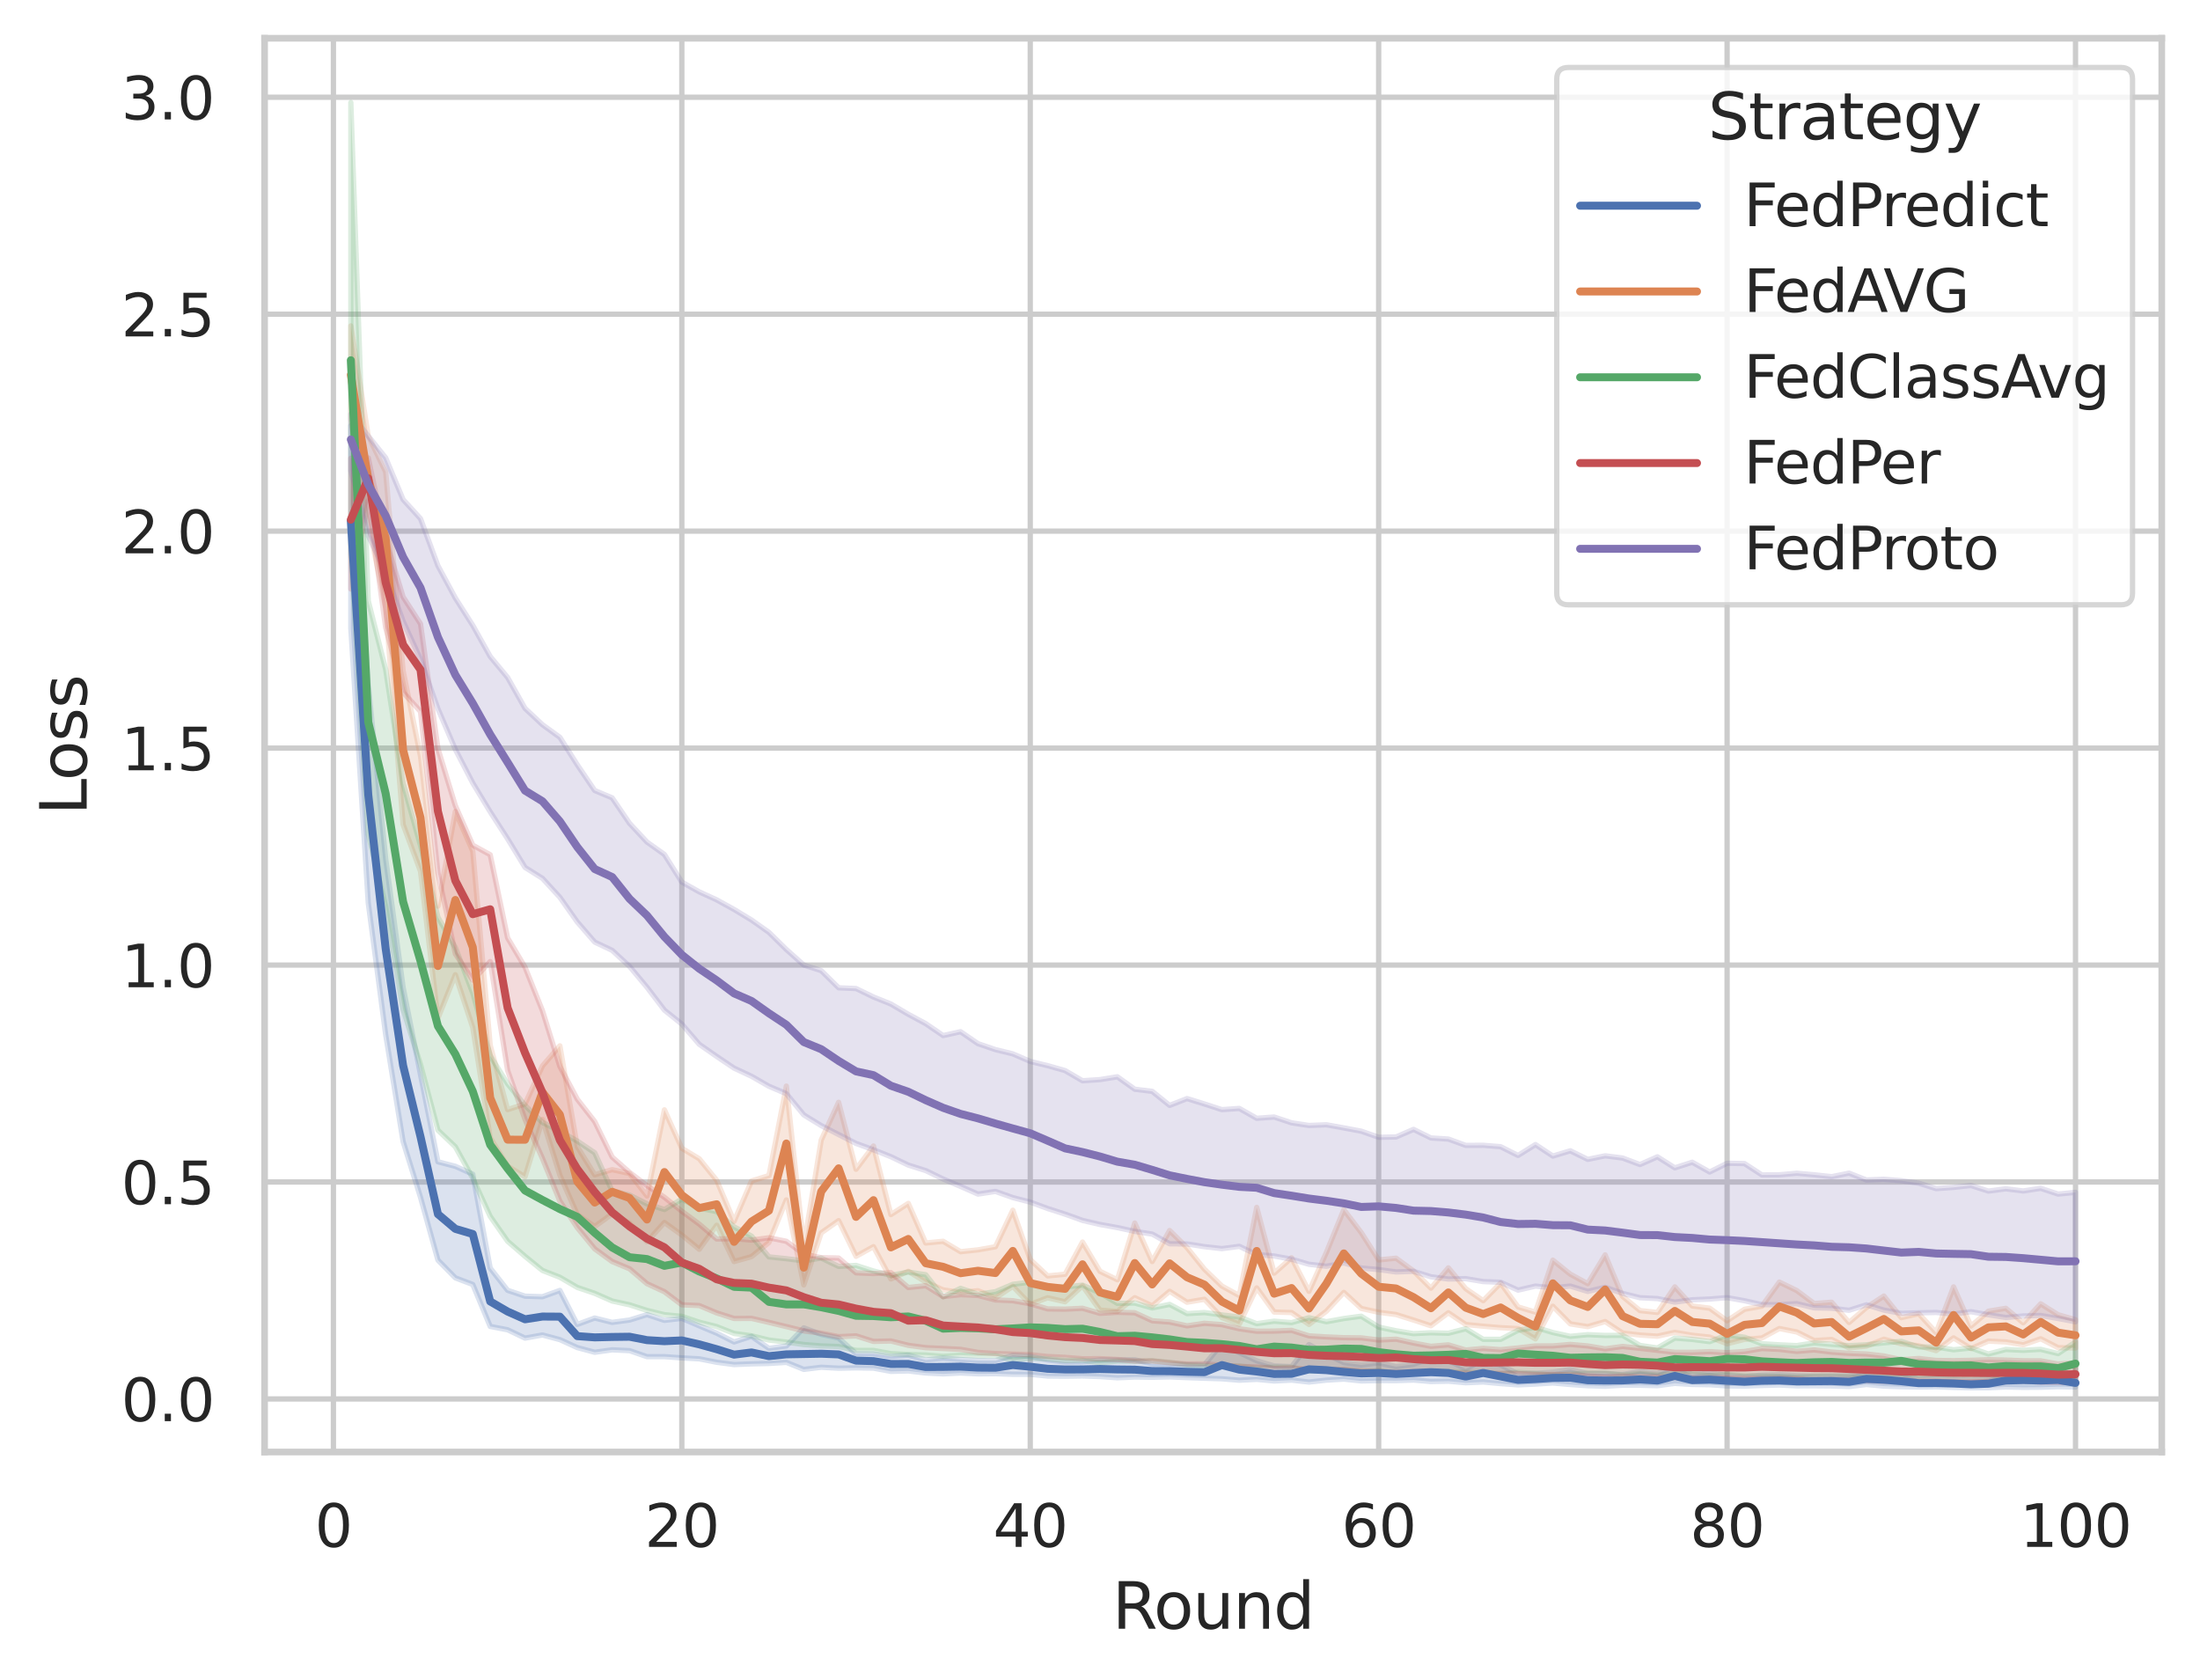 <?xml version="1.0" encoding="utf-8" standalone="no"?>
<!DOCTYPE svg PUBLIC "-//W3C//DTD SVG 1.1//EN"
  "http://www.w3.org/Graphics/SVG/1.1/DTD/svg11.dtd">
<svg xmlns:xlink="http://www.w3.org/1999/xlink" width="414.127pt" height="316.272pt" viewBox="0 0 414.127 316.272" xmlns="http://www.w3.org/2000/svg" version="1.1">
 <defs>
  <style type="text/css">*{stroke-linejoin: round; stroke-linecap: butt}</style>
 </defs>
 <g id="figure_1">
  <g id="patch_1">
   <path d="M 0 316.272 
L 414.127 316.272 
L 414.127 0 
L 0 0 
z
" style="fill: #ffffff"/>
  </g>
  <g id="axes_1">
   <g id="patch_2">
    <path d="M 49.807 273.312 
L 406.927 273.312 
L 406.927 7.2 
L 49.807 7.2 
z
" style="fill: #ffffff"/>
   </g>
   <g id="matplotlib.axis_1">
    <g id="xtick_1">
     <g id="line2d_1">
      <path d="M 62.761 273.312 
L 62.761 7.2 
" clip-path="url(#p2f55f287e3)" style="fill: none; stroke: #cccccc; stroke-linecap: round"/>
     </g>
     <g id="text_1">
      <!-- 0 -->
      <g style="fill: #262626" transform="translate(59.261 291.17) scale(0.11 -0.11)">
       <defs>
        <path id="DejaVuSans-30" d="M 2034 4250 
Q 1547 4250 1301 3770 
Q 1056 3291 1056 2328 
Q 1056 1369 1301 889 
Q 1547 409 2034 409 
Q 2525 409 2770 889 
Q 3016 1369 3016 2328 
Q 3016 3291 2770 3770 
Q 2525 4250 2034 4250 
z
M 2034 4750 
Q 2819 4750 3233 4129 
Q 3647 3509 3647 2328 
Q 3647 1150 3233 529 
Q 2819 -91 2034 -91 
Q 1250 -91 836 529 
Q 422 1150 422 2328 
Q 422 3509 836 4129 
Q 1250 4750 2034 4750 
z
" transform="scale(0.016)"/>
       </defs>
       <use xlink:href="#DejaVuSans-30"/>
      </g>
     </g>
    </g>
    <g id="xtick_2">
     <g id="line2d_2">
      <path d="M 128.347 273.312 
L 128.347 7.2 
" clip-path="url(#p2f55f287e3)" style="fill: none; stroke: #cccccc; stroke-linecap: round"/>
     </g>
     <g id="text_2">
      <!-- 20 -->
      <g style="fill: #262626" transform="translate(121.349 291.17) scale(0.11 -0.11)">
       <defs>
        <path id="DejaVuSans-32" d="M 1228 531 
L 3431 531 
L 3431 0 
L 469 0 
L 469 531 
Q 828 903 1448 1529 
Q 2069 2156 2228 2338 
Q 2531 2678 2651 2914 
Q 2772 3150 2772 3378 
Q 2772 3750 2511 3984 
Q 2250 4219 1831 4219 
Q 1534 4219 1204 4116 
Q 875 4013 500 3803 
L 500 4441 
Q 881 4594 1212 4672 
Q 1544 4750 1819 4750 
Q 2544 4750 2975 4387 
Q 3406 4025 3406 3419 
Q 3406 3131 3298 2873 
Q 3191 2616 2906 2266 
Q 2828 2175 2409 1742 
Q 1991 1309 1228 531 
z
" transform="scale(0.016)"/>
       </defs>
       <use xlink:href="#DejaVuSans-32"/>
       <use xlink:href="#DejaVuSans-30" x="63.623"/>
      </g>
     </g>
    </g>
    <g id="xtick_3">
     <g id="line2d_3">
      <path d="M 193.934 273.312 
L 193.934 7.2 
" clip-path="url(#p2f55f287e3)" style="fill: none; stroke: #cccccc; stroke-linecap: round"/>
     </g>
     <g id="text_3">
      <!-- 40 -->
      <g style="fill: #262626" transform="translate(186.935 291.17) scale(0.11 -0.11)">
       <defs>
        <path id="DejaVuSans-34" d="M 2419 4116 
L 825 1625 
L 2419 1625 
L 2419 4116 
z
M 2253 4666 
L 3047 4666 
L 3047 1625 
L 3713 1625 
L 3713 1100 
L 3047 1100 
L 3047 0 
L 2419 0 
L 2419 1100 
L 313 1100 
L 313 1709 
L 2253 4666 
z
" transform="scale(0.016)"/>
       </defs>
       <use xlink:href="#DejaVuSans-34"/>
       <use xlink:href="#DejaVuSans-30" x="63.623"/>
      </g>
     </g>
    </g>
    <g id="xtick_4">
     <g id="line2d_4">
      <path d="M 259.521 273.312 
L 259.521 7.2 
" clip-path="url(#p2f55f287e3)" style="fill: none; stroke: #cccccc; stroke-linecap: round"/>
     </g>
     <g id="text_4">
      <!-- 60 -->
      <g style="fill: #262626" transform="translate(252.522 291.17) scale(0.11 -0.11)">
       <defs>
        <path id="DejaVuSans-36" d="M 2113 2584 
Q 1688 2584 1439 2293 
Q 1191 2003 1191 1497 
Q 1191 994 1439 701 
Q 1688 409 2113 409 
Q 2538 409 2786 701 
Q 3034 994 3034 1497 
Q 3034 2003 2786 2293 
Q 2538 2584 2113 2584 
z
M 3366 4563 
L 3366 3988 
Q 3128 4100 2886 4159 
Q 2644 4219 2406 4219 
Q 1781 4219 1451 3797 
Q 1122 3375 1075 2522 
Q 1259 2794 1537 2939 
Q 1816 3084 2150 3084 
Q 2853 3084 3261 2657 
Q 3669 2231 3669 1497 
Q 3669 778 3244 343 
Q 2819 -91 2113 -91 
Q 1303 -91 875 529 
Q 447 1150 447 2328 
Q 447 3434 972 4092 
Q 1497 4750 2381 4750 
Q 2619 4750 2861 4703 
Q 3103 4656 3366 4563 
z
" transform="scale(0.016)"/>
       </defs>
       <use xlink:href="#DejaVuSans-36"/>
       <use xlink:href="#DejaVuSans-30" x="63.623"/>
      </g>
     </g>
    </g>
    <g id="xtick_5">
     <g id="line2d_5">
      <path d="M 325.108 273.312 
L 325.108 7.2 
" clip-path="url(#p2f55f287e3)" style="fill: none; stroke: #cccccc; stroke-linecap: round"/>
     </g>
     <g id="text_5">
      <!-- 80 -->
      <g style="fill: #262626" transform="translate(318.109 291.17) scale(0.11 -0.11)">
       <defs>
        <path id="DejaVuSans-38" d="M 2034 2216 
Q 1584 2216 1326 1975 
Q 1069 1734 1069 1313 
Q 1069 891 1326 650 
Q 1584 409 2034 409 
Q 2484 409 2743 651 
Q 3003 894 3003 1313 
Q 3003 1734 2745 1975 
Q 2488 2216 2034 2216 
z
M 1403 2484 
Q 997 2584 770 2862 
Q 544 3141 544 3541 
Q 544 4100 942 4425 
Q 1341 4750 2034 4750 
Q 2731 4750 3128 4425 
Q 3525 4100 3525 3541 
Q 3525 3141 3298 2862 
Q 3072 2584 2669 2484 
Q 3125 2378 3379 2068 
Q 3634 1759 3634 1313 
Q 3634 634 3220 271 
Q 2806 -91 2034 -91 
Q 1263 -91 848 271 
Q 434 634 434 1313 
Q 434 1759 690 2068 
Q 947 2378 1403 2484 
z
M 1172 3481 
Q 1172 3119 1398 2916 
Q 1625 2713 2034 2713 
Q 2441 2713 2670 2916 
Q 2900 3119 2900 3481 
Q 2900 3844 2670 4047 
Q 2441 4250 2034 4250 
Q 1625 4250 1398 4047 
Q 1172 3844 1172 3481 
z
" transform="scale(0.016)"/>
       </defs>
       <use xlink:href="#DejaVuSans-38"/>
       <use xlink:href="#DejaVuSans-30" x="63.623"/>
      </g>
     </g>
    </g>
    <g id="xtick_6">
     <g id="line2d_6">
      <path d="M 390.694 273.312 
L 390.694 7.2 
" clip-path="url(#p2f55f287e3)" style="fill: none; stroke: #cccccc; stroke-linecap: round"/>
     </g>
     <g id="text_6">
      <!-- 100 -->
      <g style="fill: #262626" transform="translate(380.196 291.17) scale(0.11 -0.11)">
       <defs>
        <path id="DejaVuSans-31" d="M 794 531 
L 1825 531 
L 1825 4091 
L 703 3866 
L 703 4441 
L 1819 4666 
L 2450 4666 
L 2450 531 
L 3481 531 
L 3481 0 
L 794 0 
L 794 531 
z
" transform="scale(0.016)"/>
       </defs>
       <use xlink:href="#DejaVuSans-31"/>
       <use xlink:href="#DejaVuSans-30" x="63.623"/>
       <use xlink:href="#DejaVuSans-30" x="127.246"/>
      </g>
     </g>
    </g>
    <g id="text_7">
     <!-- Round -->
     <g style="fill: #262626" transform="translate(209.383 306.576) scale(0.12 -0.12)">
      <defs>
       <path id="DejaVuSans-52" d="M 2841 2188 
Q 3044 2119 3236 1894 
Q 3428 1669 3622 1275 
L 4263 0 
L 3584 0 
L 2988 1197 
Q 2756 1666 2539 1819 
Q 2322 1972 1947 1972 
L 1259 1972 
L 1259 0 
L 628 0 
L 628 4666 
L 2053 4666 
Q 2853 4666 3247 4331 
Q 3641 3997 3641 3322 
Q 3641 2881 3436 2590 
Q 3231 2300 2841 2188 
z
M 1259 4147 
L 1259 2491 
L 2053 2491 
Q 2509 2491 2742 2702 
Q 2975 2913 2975 3322 
Q 2975 3731 2742 3939 
Q 2509 4147 2053 4147 
L 1259 4147 
z
" transform="scale(0.016)"/>
       <path id="DejaVuSans-6f" d="M 1959 3097 
Q 1497 3097 1228 2736 
Q 959 2375 959 1747 
Q 959 1119 1226 758 
Q 1494 397 1959 397 
Q 2419 397 2687 759 
Q 2956 1122 2956 1747 
Q 2956 2369 2687 2733 
Q 2419 3097 1959 3097 
z
M 1959 3584 
Q 2709 3584 3137 3096 
Q 3566 2609 3566 1747 
Q 3566 888 3137 398 
Q 2709 -91 1959 -91 
Q 1206 -91 779 398 
Q 353 888 353 1747 
Q 353 2609 779 3096 
Q 1206 3584 1959 3584 
z
" transform="scale(0.016)"/>
       <path id="DejaVuSans-75" d="M 544 1381 
L 544 3500 
L 1119 3500 
L 1119 1403 
Q 1119 906 1312 657 
Q 1506 409 1894 409 
Q 2359 409 2629 706 
Q 2900 1003 2900 1516 
L 2900 3500 
L 3475 3500 
L 3475 0 
L 2900 0 
L 2900 538 
Q 2691 219 2414 64 
Q 2138 -91 1772 -91 
Q 1169 -91 856 284 
Q 544 659 544 1381 
z
M 1991 3584 
L 1991 3584 
z
" transform="scale(0.016)"/>
       <path id="DejaVuSans-6e" d="M 3513 2113 
L 3513 0 
L 2938 0 
L 2938 2094 
Q 2938 2591 2744 2837 
Q 2550 3084 2163 3084 
Q 1697 3084 1428 2787 
Q 1159 2491 1159 1978 
L 1159 0 
L 581 0 
L 581 3500 
L 1159 3500 
L 1159 2956 
Q 1366 3272 1645 3428 
Q 1925 3584 2291 3584 
Q 2894 3584 3203 3211 
Q 3513 2838 3513 2113 
z
" transform="scale(0.016)"/>
       <path id="DejaVuSans-64" d="M 2906 2969 
L 2906 4863 
L 3481 4863 
L 3481 0 
L 2906 0 
L 2906 525 
Q 2725 213 2448 61 
Q 2172 -91 1784 -91 
Q 1150 -91 751 415 
Q 353 922 353 1747 
Q 353 2572 751 3078 
Q 1150 3584 1784 3584 
Q 2172 3584 2448 3432 
Q 2725 3281 2906 2969 
z
M 947 1747 
Q 947 1113 1208 752 
Q 1469 391 1925 391 
Q 2381 391 2643 752 
Q 2906 1113 2906 1747 
Q 2906 2381 2643 2742 
Q 2381 3103 1925 3103 
Q 1469 3103 1208 2742 
Q 947 2381 947 1747 
z
" transform="scale(0.016)"/>
      </defs>
      <use xlink:href="#DejaVuSans-52"/>
      <use xlink:href="#DejaVuSans-6f" x="64.982"/>
      <use xlink:href="#DejaVuSans-75" x="126.164"/>
      <use xlink:href="#DejaVuSans-6e" x="189.543"/>
      <use xlink:href="#DejaVuSans-64" x="252.922"/>
     </g>
    </g>
   </g>
   <g id="matplotlib.axis_2">
    <g id="ytick_1">
     <g id="line2d_7">
      <path d="M 49.807 263.325 
L 406.927 263.325 
" clip-path="url(#p2f55f287e3)" style="fill: none; stroke: #cccccc; stroke-linecap: round"/>
     </g>
     <g id="text_8">
      <!-- 0.0 -->
      <g style="fill: #262626" transform="translate(22.814 267.505) scale(0.11 -0.11)">
       <defs>
        <path id="DejaVuSans-2e" d="M 684 794 
L 1344 794 
L 1344 0 
L 684 0 
L 684 794 
z
" transform="scale(0.016)"/>
       </defs>
       <use xlink:href="#DejaVuSans-30"/>
       <use xlink:href="#DejaVuSans-2e" x="63.623"/>
       <use xlink:href="#DejaVuSans-30" x="95.41"/>
      </g>
     </g>
    </g>
    <g id="ytick_2">
     <g id="line2d_8">
      <path d="M 49.807 222.488 
L 406.927 222.488 
" clip-path="url(#p2f55f287e3)" style="fill: none; stroke: #cccccc; stroke-linecap: round"/>
     </g>
     <g id="text_9">
      <!-- 0.5 -->
      <g style="fill: #262626" transform="translate(22.814 226.667) scale(0.11 -0.11)">
       <defs>
        <path id="DejaVuSans-35" d="M 691 4666 
L 3169 4666 
L 3169 4134 
L 1269 4134 
L 1269 2991 
Q 1406 3038 1543 3061 
Q 1681 3084 1819 3084 
Q 2600 3084 3056 2656 
Q 3513 2228 3513 1497 
Q 3513 744 3044 326 
Q 2575 -91 1722 -91 
Q 1428 -91 1123 -41 
Q 819 9 494 109 
L 494 744 
Q 775 591 1075 516 
Q 1375 441 1709 441 
Q 2250 441 2565 725 
Q 2881 1009 2881 1497 
Q 2881 1984 2565 2268 
Q 2250 2553 1709 2553 
Q 1456 2553 1204 2497 
Q 953 2441 691 2322 
L 691 4666 
z
" transform="scale(0.016)"/>
       </defs>
       <use xlink:href="#DejaVuSans-30"/>
       <use xlink:href="#DejaVuSans-2e" x="63.623"/>
       <use xlink:href="#DejaVuSans-35" x="95.41"/>
      </g>
     </g>
    </g>
    <g id="ytick_3">
     <g id="line2d_9">
      <path d="M 49.807 181.651 
L 406.927 181.651 
" clip-path="url(#p2f55f287e3)" style="fill: none; stroke: #cccccc; stroke-linecap: round"/>
     </g>
     <g id="text_10">
      <!-- 1.0 -->
      <g style="fill: #262626" transform="translate(22.814 185.83) scale(0.11 -0.11)">
       <use xlink:href="#DejaVuSans-31"/>
       <use xlink:href="#DejaVuSans-2e" x="63.623"/>
       <use xlink:href="#DejaVuSans-30" x="95.41"/>
      </g>
     </g>
    </g>
    <g id="ytick_4">
     <g id="line2d_10">
      <path d="M 49.807 140.814 
L 406.927 140.814 
" clip-path="url(#p2f55f287e3)" style="fill: none; stroke: #cccccc; stroke-linecap: round"/>
     </g>
     <g id="text_11">
      <!-- 1.5 -->
      <g style="fill: #262626" transform="translate(22.814 144.993) scale(0.11 -0.11)">
       <use xlink:href="#DejaVuSans-31"/>
       <use xlink:href="#DejaVuSans-2e" x="63.623"/>
       <use xlink:href="#DejaVuSans-35" x="95.41"/>
      </g>
     </g>
    </g>
    <g id="ytick_5">
     <g id="line2d_11">
      <path d="M 49.807 99.976 
L 406.927 99.976 
" clip-path="url(#p2f55f287e3)" style="fill: none; stroke: #cccccc; stroke-linecap: round"/>
     </g>
     <g id="text_12">
      <!-- 2.0 -->
      <g style="fill: #262626" transform="translate(22.814 104.155) scale(0.11 -0.11)">
       <use xlink:href="#DejaVuSans-32"/>
       <use xlink:href="#DejaVuSans-2e" x="63.623"/>
       <use xlink:href="#DejaVuSans-30" x="95.41"/>
      </g>
     </g>
    </g>
    <g id="ytick_6">
     <g id="line2d_12">
      <path d="M 49.807 59.139 
L 406.927 59.139 
" clip-path="url(#p2f55f287e3)" style="fill: none; stroke: #cccccc; stroke-linecap: round"/>
     </g>
     <g id="text_13">
      <!-- 2.5 -->
      <g style="fill: #262626" transform="translate(22.814 63.318) scale(0.11 -0.11)">
       <use xlink:href="#DejaVuSans-32"/>
       <use xlink:href="#DejaVuSans-2e" x="63.623"/>
       <use xlink:href="#DejaVuSans-35" x="95.41"/>
      </g>
     </g>
    </g>
    <g id="ytick_7">
     <g id="line2d_13">
      <path d="M 49.807 18.302 
L 406.927 18.302 
" clip-path="url(#p2f55f287e3)" style="fill: none; stroke: #cccccc; stroke-linecap: round"/>
     </g>
     <g id="text_14">
      <!-- 3.0 -->
      <g style="fill: #262626" transform="translate(22.814 22.481) scale(0.11 -0.11)">
       <defs>
        <path id="DejaVuSans-33" d="M 2597 2516 
Q 3050 2419 3304 2112 
Q 3559 1806 3559 1356 
Q 3559 666 3084 287 
Q 2609 -91 1734 -91 
Q 1441 -91 1130 -33 
Q 819 25 488 141 
L 488 750 
Q 750 597 1062 519 
Q 1375 441 1716 441 
Q 2309 441 2620 675 
Q 2931 909 2931 1356 
Q 2931 1769 2642 2001 
Q 2353 2234 1838 2234 
L 1294 2234 
L 1294 2753 
L 1863 2753 
Q 2328 2753 2575 2939 
Q 2822 3125 2822 3475 
Q 2822 3834 2567 4026 
Q 2313 4219 1838 4219 
Q 1578 4219 1281 4162 
Q 984 4106 628 3988 
L 628 4550 
Q 988 4650 1302 4700 
Q 1616 4750 1894 4750 
Q 2613 4750 3031 4423 
Q 3450 4097 3450 3541 
Q 3450 3153 3228 2886 
Q 3006 2619 2597 2516 
z
" transform="scale(0.016)"/>
       </defs>
       <use xlink:href="#DejaVuSans-33"/>
       <use xlink:href="#DejaVuSans-2e" x="63.623"/>
       <use xlink:href="#DejaVuSans-30" x="95.41"/>
      </g>
     </g>
    </g>
    <g id="text_15">
     <!-- Loss -->
     <g style="fill: #262626" transform="translate(16.318 153.417) rotate(-90) scale(0.12 -0.12)">
      <defs>
       <path id="DejaVuSans-4c" d="M 628 4666 
L 1259 4666 
L 1259 531 
L 3531 531 
L 3531 0 
L 628 0 
L 628 4666 
z
" transform="scale(0.016)"/>
       <path id="DejaVuSans-73" d="M 2834 3397 
L 2834 2853 
Q 2591 2978 2328 3040 
Q 2066 3103 1784 3103 
Q 1356 3103 1142 2972 
Q 928 2841 928 2578 
Q 928 2378 1081 2264 
Q 1234 2150 1697 2047 
L 1894 2003 
Q 2506 1872 2764 1633 
Q 3022 1394 3022 966 
Q 3022 478 2636 193 
Q 2250 -91 1575 -91 
Q 1294 -91 989 -36 
Q 684 19 347 128 
L 347 722 
Q 666 556 975 473 
Q 1284 391 1588 391 
Q 1994 391 2212 530 
Q 2431 669 2431 922 
Q 2431 1156 2273 1281 
Q 2116 1406 1581 1522 
L 1381 1569 
Q 847 1681 609 1914 
Q 372 2147 372 2553 
Q 372 3047 722 3315 
Q 1072 3584 1716 3584 
Q 2034 3584 2315 3537 
Q 2597 3491 2834 3397 
z
" transform="scale(0.016)"/>
      </defs>
      <use xlink:href="#DejaVuSans-4c"/>
      <use xlink:href="#DejaVuSans-6f" x="53.963"/>
      <use xlink:href="#DejaVuSans-73" x="115.145"/>
      <use xlink:href="#DejaVuSans-73" x="167.244"/>
     </g>
    </g>
   </g>
   <g id="PolyCollection_1">
    <defs>
     <path id="m2faaafe129" d="M 66.04 -236.162 
L 66.04 -197.984 
L 69.319 -146.328 
L 72.599 -121.532 
L 75.878 -101.399 
L 79.157 -90.887 
L 82.437 -79.076 
L 85.716 -75.737 
L 88.995 -74.492 
L 92.275 -66.597 
L 95.554 -65.965 
L 98.833 -64.401 
L 102.113 -64.983 
L 105.392 -64.113 
L 108.671 -62.615 
L 111.951 -61.732 
L 115.23 -62.19 
L 118.509 -62.037 
L 121.789 -60.904 
L 125.068 -60.907 
L 128.347 -60.672 
L 131.627 -60.497 
L 134.906 -59.852 
L 138.185 -59.417 
L 141.465 -59.55 
L 144.744 -59.625 
L 148.023 -59.831 
L 151.303 -58.51 
L 154.582 -58.911 
L 157.861 -58.736 
L 161.141 -58.803 
L 164.42 -58.749 
L 167.699 -58.137 
L 170.979 -58.216 
L 174.258 -57.832 
L 177.537 -57.667 
L 180.817 -57.83 
L 184.096 -57.67 
L 187.375 -57.7 
L 190.655 -57.584 
L 193.934 -57.583 
L 197.213 -57.257 
L 200.493 -57.223 
L 203.772 -57.273 
L 207.051 -57.159 
L 210.331 -56.931 
L 213.61 -57.071 
L 216.89 -57.026 
L 220.169 -57.097 
L 223.448 -56.962 
L 226.728 -56.843 
L 230.007 -56.741 
L 233.286 -56.474 
L 236.566 -56.637 
L 239.845 -56.323 
L 243.124 -56.489 
L 246.404 -56.128 
L 249.683 -56.489 
L 252.962 -56.682 
L 256.242 -56.335 
L 259.521 -56.402 
L 262.8 -56.392 
L 266.08 -56.499 
L 269.359 -56.224 
L 272.638 -56.289 
L 275.918 -55.995 
L 279.197 -56.138 
L 282.476 -55.837 
L 285.756 -55.594 
L 289.035 -55.745 
L 292.314 -55.953 
L 295.594 -55.663 
L 298.873 -55.44 
L 302.152 -55.333 
L 305.432 -55.533 
L 308.711 -55.528 
L 311.99 -55.439 
L 315.27 -55.88 
L 318.549 -55.676 
L 321.828 -55.621 
L 325.108 -55.403 
L 328.387 -55.362 
L 331.666 -55.479 
L 334.946 -55.57 
L 338.225 -55.413 
L 341.504 -55.419 
L 344.784 -55.391 
L 348.063 -55.275 
L 351.342 -55.669 
L 354.622 -55.362 
L 357.901 -55.247 
L 361.18 -55.194 
L 364.46 -55.233 
L 367.739 -55.116 
L 371.018 -55.059 
L 374.298 -55.056 
L 377.577 -55.201 
L 380.856 -55.129 
L 384.136 -55.152 
L 387.415 -55.254 
L 390.694 -55.189 
L 390.694 -56.928 
L 390.694 -56.928 
L 387.415 -58.26 
L 384.136 -58.247 
L 380.856 -58.181 
L 377.577 -58.224 
L 374.298 -56.758 
L 371.018 -56.501 
L 367.739 -56.584 
L 364.46 -56.758 
L 361.18 -56.639 
L 357.901 -57.746 
L 354.622 -58.046 
L 351.342 -58.11 
L 348.063 -57.311 
L 344.784 -57.234 
L 341.504 -57.234 
L 338.225 -57.332 
L 334.946 -57.536 
L 331.666 -57.432 
L 328.387 -57.148 
L 325.108 -57.348 
L 321.828 -57.884 
L 318.549 -57.524 
L 315.27 -59.117 
L 311.99 -57.744 
L 308.711 -58.087 
L 305.432 -57.556 
L 302.152 -57.671 
L 298.873 -57.702 
L 295.594 -58.479 
L 292.314 -57.992 
L 289.035 -57.774 
L 285.756 -57.667 
L 282.476 -59.323 
L 279.197 -60.291 
L 275.918 -58.614 
L 272.638 -60.172 
L 269.359 -60.592 
L 266.08 -59.475 
L 262.8 -59.028 
L 259.521 -59.746 
L 256.242 -59.35 
L 252.962 -59.783 
L 249.683 -61.393 
L 246.404 -63.181 
L 243.124 -59.03 
L 239.845 -59.165 
L 236.566 -60.121 
L 233.286 -61.675 
L 230.007 -63.338 
L 226.728 -59.375 
L 223.448 -59.396 
L 220.169 -59.389 
L 216.89 -59.544 
L 213.61 -60.321 
L 210.331 -60.269 
L 207.051 -60.271 
L 203.772 -59.934 
L 200.493 -59.903 
L 197.213 -60.273 
L 193.934 -60.964 
L 190.655 -61.152 
L 187.375 -60.161 
L 184.096 -60.174 
L 180.817 -60.365 
L 177.537 -60.636 
L 174.258 -60.29 
L 170.979 -61.2 
L 167.699 -60.955 
L 164.42 -61.444 
L 161.141 -61.456 
L 157.861 -64.418 
L 154.582 -65.103 
L 151.303 -66.324 
L 148.023 -62.921 
L 144.744 -62.471 
L 141.465 -64.738 
L 138.185 -63.68 
L 134.906 -65.33 
L 131.627 -66.709 
L 128.347 -68.12 
L 125.068 -67.741 
L 121.789 -68.82 
L 118.509 -67.8 
L 115.23 -67.361 
L 111.951 -68.18 
L 108.671 -66.975 
L 105.392 -73.377 
L 102.113 -72.19 
L 98.833 -72.294 
L 95.554 -73.399 
L 92.275 -77.583 
L 88.995 -95.247 
L 85.716 -96.738 
L 82.437 -97.583 
L 79.157 -113.987 
L 75.878 -130.442 
L 72.599 -154.626 
L 69.319 -187.446 
L 66.04 -236.162 
z
" style="stroke: #4c72b0; stroke-opacity: 0.2"/>
    </defs>
    <g clip-path="url(#p2f55f287e3)">
     <use xlink:href="#m2faaafe129" x="0" y="316.272" style="fill: #4c72b0; fill-opacity: 0.2; stroke: #4c72b0; stroke-opacity: 0.2"/>
    </g>
   </g>
   <g id="PolyCollection_2">
    <defs>
     <path id="m1a76b0fa3a" d="M 66.04 -254.932 
L 66.04 -237.317 
L 69.319 -217.912 
L 72.599 -201.858 
L 75.878 -161.074 
L 79.157 -152.266 
L 82.437 -124.617 
L 85.716 -132.794 
L 88.995 -122.858 
L 92.275 -102.127 
L 95.554 -96.768 
L 98.833 -94.766 
L 102.113 -105.563 
L 105.392 -95.078 
L 108.671 -87.645 
L 111.951 -85.404 
L 115.23 -87.775 
L 118.509 -86.058 
L 121.789 -82.536 
L 125.068 -86.158 
L 128.347 -83.801 
L 131.627 -81.122 
L 134.906 -85.636 
L 138.185 -78.816 
L 141.465 -79.734 
L 144.744 -82.397 
L 148.023 -90.41 
L 151.303 -74.414 
L 154.582 -84.207 
L 157.861 -86.512 
L 161.141 -79.791 
L 164.42 -81.608 
L 167.699 -75.532 
L 170.979 -76.974 
L 174.258 -74.972 
L 177.537 -73.472 
L 180.817 -72.992 
L 184.096 -73.322 
L 187.375 -71.957 
L 190.655 -74.144 
L 193.934 -70.766 
L 197.213 -71.989 
L 200.493 -71.238 
L 203.772 -74.245 
L 207.051 -69.656 
L 210.331 -69.416 
L 213.61 -72.007 
L 216.89 -70.47 
L 220.169 -73.213 
L 223.448 -71.152 
L 226.728 -71.707 
L 230.007 -68.265 
L 233.286 -67.033 
L 236.566 -73.851 
L 239.845 -69.304 
L 243.124 -69.21 
L 246.404 -66.975 
L 249.683 -69.462 
L 252.962 -73.003 
L 256.242 -69.983 
L 259.521 -69.259 
L 262.8 -68.834 
L 266.08 -67.799 
L 269.359 -66.72 
L 272.638 -69.17 
L 275.918 -66.959 
L 279.197 -66.638 
L 282.476 -66.36 
L 285.756 -66.193 
L 289.035 -64.248 
L 292.314 -70.394 
L 295.594 -67.078 
L 298.873 -66.56 
L 302.152 -67.513 
L 305.432 -65.361 
L 308.711 -64.976 
L 311.99 -64.757 
L 315.27 -65.478 
L 318.549 -64.933 
L 321.828 -64.586 
L 325.108 -63.338 
L 328.387 -64.168 
L 331.666 -64.422 
L 334.946 -66.203 
L 338.225 -65.558 
L 341.504 -63.933 
L 344.784 -64.145 
L 348.063 -62.551 
L 351.342 -62.893 
L 354.622 -64.188 
L 357.901 -63.333 
L 361.18 -62.955 
L 364.46 -62.044 
L 367.739 -64.441 
L 371.018 -62.426 
L 374.298 -63.836 
L 377.577 -63.673 
L 380.856 -63.135 
L 384.136 -64.276 
L 387.415 -62.601 
L 390.694 -62.54 
L 390.694 -67.856 
L 390.694 -67.856 
L 387.415 -68.801 
L 384.136 -70.855 
L 380.856 -67.284 
L 377.577 -70.007 
L 374.298 -69.467 
L 371.018 -66.669 
L 367.739 -74.043 
L 364.46 -65.434 
L 361.18 -69.009 
L 357.901 -68.248 
L 354.622 -72.316 
L 351.342 -70.171 
L 348.063 -67.343 
L 344.784 -71.155 
L 341.504 -70.901 
L 338.225 -73.351 
L 334.946 -74.945 
L 331.666 -70.409 
L 328.387 -69.826 
L 325.108 -67.656 
L 321.828 -70.032 
L 318.549 -70.451 
L 315.27 -74.045 
L 311.99 -69.23 
L 308.711 -69.578 
L 305.432 -72.252 
L 302.152 -80.064 
L 298.873 -74.655 
L 295.594 -76.433 
L 292.314 -79.07 
L 289.035 -69.289 
L 285.756 -70.267 
L 282.476 -74.764 
L 279.197 -71.445 
L 275.918 -73.703 
L 272.638 -77.624 
L 269.359 -73.805 
L 266.08 -77.041 
L 262.8 -79.44 
L 259.521 -79.113 
L 256.242 -84.264 
L 252.962 -88.574 
L 249.683 -80.54 
L 246.404 -73.203 
L 243.124 -79.519 
L 239.845 -76.617 
L 236.566 -89.006 
L 233.286 -72.401 
L 230.007 -74.203 
L 226.728 -77.362 
L 223.448 -81.421 
L 220.169 -84.652 
L 216.89 -78.817 
L 213.61 -86.059 
L 210.331 -75.38 
L 207.051 -76.975 
L 203.772 -82.478 
L 200.493 -76.422 
L 197.213 -76.109 
L 193.934 -79.182 
L 190.655 -88.475 
L 187.375 -81.596 
L 184.096 -81.01 
L 180.817 -80.664 
L 177.537 -82.623 
L 174.258 -82.298 
L 170.979 -89.757 
L 167.699 -87.648 
L 164.42 -100.558 
L 161.141 -96.177 
L 157.861 -108.789 
L 154.582 -101.665 
L 151.303 -81.644 
L 148.023 -111.841 
L 144.744 -94.993 
L 141.465 -93.976 
L 138.185 -86.37 
L 134.906 -94.114 
L 131.627 -98.157 
L 128.347 -100.135 
L 125.068 -107.37 
L 121.789 -91.163 
L 118.509 -95.392 
L 115.23 -96.108 
L 111.951 -95.136 
L 108.671 -100.433 
L 105.392 -119.418 
L 102.113 -115.635 
L 98.833 -108.474 
L 95.554 -107.409 
L 92.275 -119.546 
L 88.995 -156.057 
L 85.716 -163.522 
L 82.437 -145.716 
L 79.157 -173.921 
L 75.878 -190.032 
L 72.599 -227.46 
L 69.319 -234.219 
L 66.04 -254.932 
z
" style="stroke: #dd8452; stroke-opacity: 0.2"/>
    </defs>
    <g clip-path="url(#p2f55f287e3)">
     <use xlink:href="#m1a76b0fa3a" x="0" y="316.272" style="fill: #dd8452; fill-opacity: 0.2; stroke: #dd8452; stroke-opacity: 0.2"/>
    </g>
   </g>
   <g id="PolyCollection_3">
    <defs>
     <path id="mef6789fc12" d="M 66.04 -296.976 
L 66.04 -211.976 
L 69.319 -159.222 
L 72.599 -145.68 
L 75.878 -126.308 
L 79.157 -115.892 
L 82.437 -103.533 
L 85.716 -100.409 
L 88.995 -94.485 
L 92.275 -87.308 
L 95.554 -82.625 
L 98.833 -79.788 
L 102.113 -77.13 
L 105.392 -75.85 
L 108.671 -73.941 
L 111.951 -72.825 
L 115.23 -71.379 
L 118.509 -70.665 
L 121.789 -69.612 
L 125.068 -68.808 
L 128.347 -68.495 
L 131.627 -67.396 
L 134.906 -66.566 
L 138.185 -65.279 
L 141.465 -64.829 
L 144.744 -64.033 
L 148.023 -63.64 
L 151.303 -63.19 
L 154.582 -62.931 
L 157.861 -62.815 
L 161.141 -62.089 
L 164.42 -62.077 
L 167.699 -61.475 
L 170.979 -61.312 
L 174.258 -61.217 
L 177.537 -60.96 
L 180.817 -61.188 
L 184.096 -61.068 
L 187.375 -61.095 
L 190.655 -60.284 
L 193.934 -60.619 
L 197.213 -60.507 
L 200.493 -60.182 
L 203.772 -60.243 
L 207.051 -59.752 
L 210.331 -60.076 
L 213.61 -60.024 
L 216.89 -60.129 
L 220.169 -59.831 
L 223.448 -59.358 
L 226.728 -59.154 
L 230.007 -59.158 
L 233.286 -59.15 
L 236.566 -58.743 
L 239.845 -58.954 
L 243.124 -58.897 
L 246.404 -58.19 
L 249.683 -58.356 
L 252.962 -58.462 
L 256.242 -58.154 
L 259.521 -58.247 
L 262.8 -57.852 
L 266.08 -57.929 
L 269.359 -57.874 
L 272.638 -58.081 
L 275.918 -57.965 
L 279.197 -57.888 
L 282.476 -57.68 
L 285.756 -57.961 
L 289.035 -57.72 
L 292.314 -57.427 
L 295.594 -57.602 
L 298.873 -57.796 
L 302.152 -57.801 
L 305.432 -57.441 
L 308.711 -57.709 
L 311.99 -57.446 
L 315.27 -57.67 
L 318.549 -57.692 
L 321.828 -57.33 
L 325.108 -57.578 
L 328.387 -57.279 
L 331.666 -57.249 
L 334.946 -57.191 
L 338.225 -57.086 
L 341.504 -57.22 
L 344.784 -57.255 
L 348.063 -57.138 
L 351.342 -57.057 
L 354.622 -57.047 
L 357.901 -57.165 
L 361.18 -56.894 
L 364.46 -56.997 
L 367.739 -56.919 
L 371.018 -56.993 
L 374.298 -56.989 
L 377.577 -56.796 
L 380.856 -56.624 
L 384.136 -56.721 
L 387.415 -56.654 
L 390.694 -56.997 
L 390.694 -63.664 
L 390.694 -63.664 
L 387.415 -61.484 
L 384.136 -62.285 
L 380.856 -62.105 
L 377.577 -62.268 
L 374.298 -61.411 
L 371.018 -62.536 
L 367.739 -62.208 
L 364.46 -62.727 
L 361.18 -62.716 
L 357.901 -63.78 
L 354.622 -63.511 
L 351.342 -63.145 
L 348.063 -62.97 
L 344.784 -63.225 
L 341.504 -63.508 
L 338.225 -62.989 
L 334.946 -63.137 
L 331.666 -63.341 
L 328.387 -64.563 
L 325.108 -64.969 
L 321.828 -63.737 
L 318.549 -64.152 
L 315.27 -64.403 
L 311.99 -62.544 
L 308.711 -63.018 
L 305.432 -64.923 
L 302.152 -64.905 
L 298.873 -65.051 
L 295.594 -64.738 
L 292.314 -65.447 
L 289.035 -66.431 
L 285.756 -65.869 
L 282.476 -64.166 
L 279.197 -64.17 
L 275.918 -66.16 
L 272.638 -65.32 
L 269.359 -65.406 
L 266.08 -65.242 
L 262.8 -65.778 
L 259.521 -66.476 
L 256.242 -68.524 
L 252.962 -68.083 
L 249.683 -67.483 
L 246.404 -68.235 
L 243.124 -67.316 
L 239.845 -67.584 
L 236.566 -67.116 
L 233.286 -68.369 
L 230.007 -68.763 
L 226.728 -69.21 
L 223.448 -69.011 
L 220.169 -70.744 
L 216.89 -70.085 
L 213.61 -70.996 
L 210.331 -70.937 
L 207.051 -72.909 
L 203.772 -74.366 
L 200.493 -74.03 
L 197.213 -74.022 
L 193.934 -74.947 
L 190.655 -74.524 
L 187.375 -73.132 
L 184.096 -72.649 
L 180.817 -73.77 
L 177.537 -72.161 
L 174.258 -76.329 
L 170.979 -76.838 
L 167.699 -76.204 
L 164.42 -77.029 
L 161.141 -78.084 
L 157.861 -77.895 
L 154.582 -79.472 
L 151.303 -78.934 
L 148.023 -79.347 
L 144.744 -79.691 
L 141.465 -83.6 
L 138.185 -85.325 
L 134.906 -88.218 
L 131.627 -88.879 
L 128.347 -90.564 
L 125.068 -88.604 
L 121.789 -89.662 
L 118.509 -91.325 
L 115.23 -92.108 
L 111.951 -99.286 
L 108.671 -101.49 
L 105.392 -103.325 
L 102.113 -105.005 
L 98.833 -108.206 
L 95.554 -112.273 
L 92.275 -117.564 
L 88.995 -129.362 
L 85.716 -137.933 
L 82.437 -143.616 
L 79.157 -157.121 
L 75.878 -168.83 
L 72.599 -190.269 
L 69.319 -203.187 
L 66.04 -296.976 
z
" style="stroke: #55a868; stroke-opacity: 0.2"/>
    </defs>
    <g clip-path="url(#p2f55f287e3)">
     <use xlink:href="#mef6789fc12" x="0" y="316.272" style="fill: #55a868; fill-opacity: 0.2; stroke: #55a868; stroke-opacity: 0.2"/>
    </g>
   </g>
   <g id="PolyCollection_4">
    <defs>
     <path id="m7a3b664202" d="M 66.04 -229.999 
L 66.04 -205.398 
L 69.319 -222.015 
L 72.599 -198.124 
L 75.878 -185.956 
L 79.157 -182.331 
L 82.437 -151.988 
L 85.716 -136.731 
L 88.995 -131.779 
L 92.275 -135.276 
L 95.554 -114.785 
L 98.833 -105.58 
L 102.113 -98.203 
L 105.392 -90.177 
L 108.671 -85.188 
L 111.951 -81.198 
L 115.23 -78.811 
L 118.509 -77.445 
L 121.789 -74.645 
L 125.068 -73.13 
L 128.347 -70.669 
L 131.627 -70.523 
L 134.906 -69.142 
L 138.185 -68.094 
L 141.465 -68.114 
L 144.744 -67.358 
L 148.023 -66.564 
L 151.303 -65.76 
L 154.582 -65.32 
L 157.861 -64.666 
L 161.141 -64.82 
L 164.42 -63.778 
L 167.699 -63.855 
L 170.979 -63.044 
L 174.258 -62.599 
L 177.537 -62.448 
L 180.817 -62.282 
L 184.096 -61.707 
L 187.375 -61.494 
L 190.655 -61.39 
L 193.934 -61.279 
L 197.213 -60.935 
L 200.493 -60.776 
L 203.772 -60.512 
L 207.051 -60.527 
L 210.331 -60.376 
L 213.61 -60.082 
L 216.89 -60.087 
L 220.169 -59.751 
L 223.448 -59.539 
L 226.728 -59.559 
L 230.007 -59.297 
L 233.286 -59.067 
L 236.566 -58.981 
L 239.845 -58.679 
L 243.124 -58.795 
L 246.404 -58.524 
L 249.683 -58.491 
L 252.962 -58.522 
L 256.242 -58.23 
L 259.521 -58.127 
L 262.8 -57.946 
L 266.08 -58.111 
L 269.359 -58.081 
L 272.638 -57.963 
L 275.918 -57.772 
L 279.197 -57.729 
L 282.476 -57.768 
L 285.756 -57.706 
L 289.035 -57.529 
L 292.314 -57.565 
L 295.594 -57.469 
L 298.873 -57.284 
L 302.152 -57.092 
L 305.432 -57.26 
L 308.711 -57.091 
L 311.99 -57.087 
L 315.27 -56.964 
L 318.549 -56.858 
L 321.828 -56.888 
L 325.108 -56.904 
L 328.387 -56.904 
L 331.666 -56.747 
L 334.946 -56.79 
L 338.225 -56.747 
L 341.504 -56.436 
L 344.784 -56.567 
L 348.063 -56.48 
L 351.342 -56.388 
L 354.622 -56.284 
L 357.901 -56.354 
L 361.18 -56.271 
L 364.46 -56.234 
L 367.739 -56.156 
L 371.018 -56.187 
L 374.298 -56.256 
L 377.577 -56.186 
L 380.856 -56.307 
L 384.136 -56.11 
L 387.415 -56.072 
L 390.694 -55.987 
L 390.694 -59.764 
L 390.694 -59.764 
L 387.415 -59.528 
L 384.136 -60.114 
L 380.856 -60.127 
L 377.577 -60.259 
L 374.298 -60.331 
L 371.018 -60.216 
L 367.739 -60.15 
L 364.46 -60.193 
L 361.18 -60.559 
L 357.901 -60.335 
L 354.622 -61.038 
L 351.342 -61.411 
L 348.063 -61.533 
L 344.784 -61.768 
L 341.504 -62.177 
L 338.225 -61.902 
L 334.946 -62.281 
L 331.666 -62.442 
L 328.387 -61.875 
L 325.108 -61.656 
L 321.828 -61.847 
L 318.549 -61.715 
L 315.27 -61.727 
L 311.99 -62.104 
L 308.711 -62.481 
L 305.432 -62.826 
L 302.152 -62.376 
L 298.873 -62.924 
L 295.594 -63.209 
L 292.314 -62.93 
L 289.035 -62.927 
L 285.756 -62.549 
L 282.476 -62.222 
L 279.197 -62.456 
L 275.918 -62.154 
L 272.638 -63.128 
L 269.359 -62.854 
L 266.08 -63.473 
L 262.8 -64.196 
L 259.521 -64.039 
L 256.242 -64.441 
L 252.962 -64.476 
L 249.683 -64.624 
L 246.404 -64.823 
L 243.124 -65.853 
L 239.845 -65.717 
L 236.566 -65.69 
L 233.286 -66.156 
L 230.007 -66.934 
L 226.728 -67.188 
L 223.448 -66.709 
L 220.169 -67.421 
L 216.89 -67.664 
L 213.61 -69.175 
L 210.331 -69.255 
L 207.051 -69.062 
L 203.772 -70.011 
L 200.493 -69.848 
L 197.213 -69.895 
L 193.934 -70.863 
L 190.655 -71.438 
L 187.375 -71.588 
L 184.096 -72.426 
L 180.817 -72.573 
L 177.537 -72.213 
L 174.258 -74.269 
L 170.979 -73.92 
L 167.699 -76.721 
L 164.42 -76.549 
L 161.141 -76.683 
L 157.861 -79.473 
L 154.582 -79.539 
L 151.303 -80.199 
L 148.023 -82.624 
L 144.744 -83.284 
L 141.465 -82.849 
L 138.185 -83.117 
L 134.906 -83.059 
L 131.627 -85.851 
L 128.347 -88.281 
L 125.068 -90.909 
L 121.789 -93.1 
L 118.509 -95.589 
L 115.23 -98.48 
L 111.951 -105.165 
L 108.671 -109.368 
L 105.392 -115.53 
L 102.113 -126.026 
L 98.833 -134.213 
L 95.554 -139.731 
L 92.275 -155.385 
L 88.995 -157.187 
L 85.716 -164.63 
L 82.437 -175.375 
L 79.157 -198.844 
L 75.878 -203.917 
L 72.599 -214.697 
L 69.319 -230.076 
L 66.04 -229.999 
z
" style="stroke: #c44e52; stroke-opacity: 0.2"/>
    </defs>
    <g clip-path="url(#p2f55f287e3)">
     <use xlink:href="#m7a3b664202" x="0" y="316.272" style="fill: #c44e52; fill-opacity: 0.2; stroke: #c44e52; stroke-opacity: 0.2"/>
    </g>
   </g>
   <g id="PolyCollection_5">
    <defs>
     <path id="mb03c08d53d" d="M 66.04 -238.339 
L 66.04 -227.659 
L 69.319 -215.464 
L 72.599 -208.521 
L 75.878 -199.334 
L 79.157 -192.154 
L 82.437 -182.852 
L 85.716 -175.203 
L 88.995 -168.88 
L 92.275 -163.457 
L 95.554 -158.375 
L 98.833 -152.995 
L 102.113 -150.938 
L 105.392 -147.368 
L 108.671 -142.724 
L 111.951 -138.942 
L 115.23 -137.387 
L 118.509 -134.362 
L 121.789 -130.434 
L 125.068 -126.136 
L 128.347 -123.51 
L 131.627 -119.703 
L 134.906 -117.423 
L 138.185 -115.214 
L 141.465 -113.687 
L 144.744 -111.799 
L 148.023 -110.409 
L 151.303 -106.413 
L 154.582 -104.402 
L 157.861 -102.719 
L 161.141 -101.042 
L 164.42 -99.853 
L 167.699 -98.545 
L 170.979 -96.965 
L 174.258 -95.932 
L 177.537 -94.347 
L 180.817 -92.954 
L 184.096 -91.509 
L 187.375 -92.014 
L 190.655 -90.846 
L 193.934 -89.998 
L 197.213 -88.792 
L 200.493 -87.735 
L 203.772 -86.551 
L 207.051 -85.787 
L 210.331 -85.201 
L 213.61 -84.485 
L 216.89 -83.978 
L 220.169 -82.152 
L 223.448 -82.124 
L 226.728 -81.607 
L 230.007 -81.241 
L 233.286 -81.67 
L 236.566 -80.124 
L 239.845 -79.854 
L 243.124 -79.251 
L 246.404 -78.295 
L 249.683 -77.926 
L 252.962 -78.557 
L 256.242 -77.592 
L 259.521 -77.299 
L 262.8 -76.852 
L 266.08 -76.973 
L 269.359 -75.94 
L 272.638 -75.526 
L 275.918 -75.59 
L 279.197 -75.035 
L 282.476 -74.911 
L 285.756 -73.428 
L 289.035 -74.189 
L 292.314 -73.863 
L 295.594 -74.193 
L 298.873 -73.182 
L 302.152 -73.973 
L 305.432 -72.82 
L 308.711 -71.999 
L 311.99 -71.839 
L 315.27 -71.176 
L 318.549 -71.612 
L 321.828 -71.751 
L 325.108 -72.016 
L 328.387 -71.433 
L 331.666 -70.695 
L 334.946 -70.683 
L 338.225 -70.878 
L 341.504 -70.093 
L 344.784 -70.03 
L 348.063 -69.637 
L 351.342 -70.664 
L 354.622 -69.673 
L 357.901 -69.059 
L 361.18 -69.162 
L 364.46 -69.223 
L 367.739 -68.921 
L 371.018 -69.364 
L 374.298 -68.797 
L 377.577 -68.279 
L 380.856 -68.571 
L 384.136 -68.661 
L 387.415 -68.093 
L 390.694 -67.472 
L 390.694 -91.834 
L 390.694 -91.834 
L 387.415 -91.514 
L 384.136 -92.599 
L 380.856 -92.096 
L 377.577 -92.504 
L 374.298 -92.075 
L 371.018 -93.125 
L 367.739 -92.772 
L 364.46 -92.54 
L 361.18 -93.567 
L 357.901 -94.031 
L 354.622 -94.3 
L 351.342 -94.164 
L 348.063 -95.452 
L 344.784 -94.785 
L 341.504 -95.144 
L 338.225 -95.431 
L 334.946 -95.141 
L 331.666 -95.114 
L 328.387 -97.253 
L 325.108 -97.311 
L 321.828 -95.666 
L 318.549 -97.503 
L 315.27 -96.452 
L 311.99 -98.526 
L 308.711 -97.068 
L 305.432 -98.301 
L 302.152 -98.711 
L 298.873 -98.048 
L 295.594 -99.658 
L 292.314 -98.666 
L 289.035 -100.833 
L 285.756 -98.783 
L 282.476 -100.429 
L 279.197 -100.693 
L 275.918 -100.677 
L 272.638 -101.866 
L 269.359 -102.075 
L 266.08 -103.687 
L 262.8 -102.263 
L 259.521 -102.203 
L 256.242 -103.35 
L 252.962 -103.965 
L 249.683 -104.557 
L 246.404 -104.424 
L 243.124 -104.924 
L 239.845 -106.017 
L 236.566 -105.774 
L 233.286 -107.632 
L 230.007 -107.402 
L 226.728 -108.471 
L 223.448 -109.489 
L 220.169 -108.204 
L 216.89 -110.848 
L 213.61 -111.242 
L 210.331 -113.592 
L 207.051 -113.06 
L 203.772 -112.842 
L 200.493 -114.755 
L 197.213 -115.681 
L 193.934 -116.479 
L 190.655 -117.904 
L 187.375 -118.705 
L 184.096 -119.825 
L 180.817 -122.077 
L 177.537 -121.351 
L 174.258 -123.591 
L 170.979 -125.353 
L 167.699 -127.286 
L 164.42 -128.609 
L 161.141 -130.201 
L 157.861 -130.34 
L 154.582 -133.572 
L 151.303 -134.624 
L 148.023 -137.547 
L 144.744 -140.773 
L 141.465 -143.098 
L 138.185 -145.086 
L 134.906 -146.895 
L 131.627 -148.4 
L 128.347 -150.234 
L 125.068 -155.437 
L 121.789 -157.775 
L 118.509 -161.293 
L 115.23 -166.096 
L 111.951 -167.474 
L 108.671 -172.312 
L 105.392 -177.485 
L 102.113 -179.859 
L 98.833 -182.932 
L 95.554 -188.75 
L 92.275 -192.7 
L 88.995 -198.557 
L 85.716 -203.706 
L 82.437 -209.781 
L 79.157 -218.65 
L 75.878 -222.247 
L 72.599 -230.1 
L 69.319 -234.206 
L 66.04 -238.339 
z
" style="stroke: #8172b3; stroke-opacity: 0.2"/>
    </defs>
    <g clip-path="url(#p2f55f287e3)">
     <use xlink:href="#mb03c08d53d" x="0" y="316.272" style="fill: #8172b3; fill-opacity: 0.2; stroke: #8172b3; stroke-opacity: 0.2"/>
    </g>
   </g>
   <g id="line2d_14">
    <path d="M 66.04 98.057 
L 69.319 149.566 
L 72.599 178.571 
L 75.878 200.55 
L 79.157 213.96 
L 82.437 228.538 
L 85.716 231.31 
L 88.995 232.279 
L 92.275 244.972 
L 95.554 246.875 
L 98.833 248.332 
L 102.113 247.815 
L 105.392 247.835 
L 108.671 251.498 
L 111.951 251.736 
L 115.23 251.656 
L 118.509 251.614 
L 121.789 252.257 
L 125.068 252.454 
L 128.347 252.306 
L 131.627 253.049 
L 134.906 253.958 
L 138.185 254.984 
L 141.465 254.573 
L 144.744 255.267 
L 148.023 254.928 
L 151.303 254.87 
L 154.582 254.811 
L 157.861 254.943 
L 161.141 256.113 
L 164.42 256.209 
L 167.699 256.746 
L 170.979 256.736 
L 174.258 257.316 
L 177.537 257.3 
L 180.817 257.244 
L 184.096 257.423 
L 187.375 257.45 
L 190.655 256.939 
L 193.934 257.262 
L 197.213 257.651 
L 200.493 257.775 
L 203.772 257.767 
L 207.051 257.688 
L 210.331 257.774 
L 213.61 257.808 
L 216.89 258.075 
L 220.169 258.095 
L 223.448 258.209 
L 226.728 258.285 
L 230.007 256.949 
L 233.286 257.806 
L 236.566 258.164 
L 239.845 258.625 
L 243.124 258.587 
L 246.404 257.747 
L 249.683 257.904 
L 252.962 258.246 
L 256.242 258.518 
L 259.521 258.436 
L 262.8 258.628 
L 266.08 258.447 
L 269.359 258.288 
L 272.638 258.434 
L 275.918 259.111 
L 279.197 258.43 
L 282.476 259.082 
L 285.756 259.734 
L 289.035 259.582 
L 292.314 259.364 
L 295.594 259.325 
L 298.873 259.805 
L 302.152 259.853 
L 305.432 259.835 
L 308.711 259.648 
L 311.99 259.859 
L 315.27 258.992 
L 318.549 259.784 
L 321.828 259.682 
L 325.108 259.904 
L 328.387 260.085 
L 331.666 259.896 
L 334.946 259.848 
L 338.225 260.017 
L 341.504 259.994 
L 344.784 259.961 
L 348.063 260.103 
L 351.342 259.55 
L 354.622 259.709 
L 357.901 259.985 
L 361.18 260.354 
L 364.46 260.341 
L 367.739 260.415 
L 371.018 260.573 
L 374.298 260.45 
L 377.577 259.853 
L 380.856 259.773 
L 384.136 259.852 
L 387.415 259.748 
L 390.694 260.301 
" clip-path="url(#p2f55f287e3)" style="fill: none; stroke: #4c72b0; stroke-width: 1.5; stroke-linecap: round"/>
   </g>
   <g id="line2d_15">
    <path d="M 66.04 70.557 
L 69.319 90.229 
L 72.599 101.282 
L 75.878 141.16 
L 79.157 153.918 
L 82.437 181.834 
L 85.716 169.404 
L 88.995 178.295 
L 92.275 206.65 
L 95.554 214.515 
L 98.833 214.535 
L 102.113 205.602 
L 105.392 209.816 
L 108.671 222.409 
L 111.951 226.356 
L 115.23 224.331 
L 118.509 225.508 
L 121.789 229.549 
L 125.068 220.615 
L 128.347 224.953 
L 131.627 227.394 
L 134.906 226.678 
L 138.185 233.754 
L 141.465 229.929 
L 144.744 227.881 
L 148.023 215.245 
L 151.303 238.605 
L 154.582 224.279 
L 157.861 219.918 
L 161.141 229.053 
L 164.42 225.907 
L 167.699 234.795 
L 170.979 233.213 
L 174.258 237.78 
L 177.537 238.454 
L 180.817 239.654 
L 184.096 239.192 
L 187.375 239.626 
L 190.655 235.46 
L 193.934 241.513 
L 197.213 242.236 
L 200.493 242.594 
L 203.772 237.982 
L 207.051 243.266 
L 210.331 244.114 
L 213.61 237.744 
L 216.89 241.77 
L 220.169 237.801 
L 223.448 240.421 
L 226.728 241.81 
L 230.007 244.994 
L 233.286 246.692 
L 236.566 235.47 
L 239.845 243.509 
L 243.124 242.449 
L 246.404 246.303 
L 249.683 241.61 
L 252.962 235.934 
L 256.242 239.73 
L 259.521 242.207 
L 262.8 242.531 
L 266.08 244.171 
L 269.359 246.245 
L 272.638 243.278 
L 275.918 246.153 
L 279.197 247.344 
L 282.476 246.109 
L 285.756 248.07 
L 289.035 249.694 
L 292.314 241.566 
L 295.594 244.776 
L 298.873 246.005 
L 302.152 242.725 
L 305.432 247.729 
L 308.711 249.179 
L 311.99 249.259 
L 315.27 246.756 
L 318.549 248.83 
L 321.828 249.151 
L 325.108 251.068 
L 328.387 249.375 
L 331.666 249.042 
L 334.946 245.911 
L 338.225 247.08 
L 341.504 249.122 
L 344.784 248.842 
L 348.063 251.602 
L 351.342 249.982 
L 354.622 248.274 
L 357.901 250.612 
L 361.18 250.418 
L 364.46 252.722 
L 367.739 247.526 
L 371.018 251.766 
L 374.298 249.85 
L 377.577 249.668 
L 380.856 251.184 
L 384.136 248.831 
L 387.415 250.84 
L 390.694 251.346 
" clip-path="url(#p2f55f287e3)" style="fill: none; stroke: #dd8452; stroke-width: 1.5; stroke-linecap: round"/>
   </g>
   <g id="line2d_16">
    <path d="M 66.04 67.812 
L 69.319 135.915 
L 72.599 149.382 
L 75.878 169.728 
L 79.157 180.907 
L 82.437 193.145 
L 85.716 198.43 
L 88.995 205.419 
L 92.275 215.482 
L 95.554 219.965 
L 98.833 224.098 
L 102.113 225.879 
L 105.392 227.585 
L 108.671 229.054 
L 111.951 232.05 
L 115.23 234.809 
L 118.509 236.653 
L 121.789 236.994 
L 125.068 238.27 
L 128.347 237.641 
L 131.627 239.333 
L 134.906 240.636 
L 138.185 242.222 
L 141.465 242.368 
L 144.744 245.052 
L 148.023 245.529 
L 151.303 245.525 
L 154.582 246.061 
L 157.861 246.754 
L 161.141 247.671 
L 164.42 247.722 
L 167.699 247.947 
L 170.979 247.799 
L 174.258 248.608 
L 177.537 250.092 
L 180.817 249.95 
L 184.096 250.035 
L 187.375 250.215 
L 190.655 250.056 
L 193.934 249.849 
L 197.213 249.948 
L 200.493 250.188 
L 203.772 250.103 
L 207.051 250.716 
L 210.331 251.514 
L 213.61 251.426 
L 216.89 251.732 
L 220.169 252.112 
L 223.448 252.616 
L 226.728 252.762 
L 230.007 253.011 
L 233.286 253.349 
L 236.566 253.969 
L 239.845 253.469 
L 243.124 253.649 
L 246.404 254.08 
L 249.683 254.044 
L 252.962 253.841 
L 256.242 253.907 
L 259.521 254.518 
L 262.8 254.91 
L 266.08 255.182 
L 269.359 255.124 
L 272.638 255.009 
L 275.918 254.837 
L 279.197 255.592 
L 282.476 255.627 
L 285.756 254.77 
L 289.035 254.994 
L 292.314 255.193 
L 295.594 255.569 
L 298.873 255.499 
L 302.152 255.466 
L 305.432 255.602 
L 308.711 256.323 
L 311.99 256.478 
L 315.27 255.821 
L 318.549 256.003 
L 321.828 256.223 
L 325.108 255.77 
L 328.387 255.856 
L 331.666 256.25 
L 334.946 256.421 
L 338.225 256.565 
L 341.504 256.423 
L 344.784 256.357 
L 348.063 256.548 
L 351.342 256.477 
L 354.622 256.488 
L 357.901 256.153 
L 361.18 256.792 
L 364.46 256.942 
L 367.739 257.055 
L 371.018 257.002 
L 374.298 257.398 
L 377.577 257.133 
L 380.856 257.212 
L 384.136 257.2 
L 387.415 257.525 
L 390.694 256.675 
" clip-path="url(#p2f55f287e3)" style="fill: none; stroke: #55a868; stroke-width: 1.5; stroke-linecap: round"/>
   </g>
   <g id="line2d_17">
    <path d="M 66.04 97.817 
L 69.319 90.032 
L 72.599 109.644 
L 75.878 121.356 
L 79.157 126.058 
L 82.437 152.736 
L 85.716 165.774 
L 88.995 172.078 
L 92.275 171.153 
L 95.554 189.71 
L 98.833 198.185 
L 102.113 205.677 
L 105.392 214.616 
L 108.671 220.054 
L 111.951 224.377 
L 115.23 228.208 
L 118.509 230.858 
L 121.789 233.154 
L 125.068 234.787 
L 128.347 237.659 
L 131.627 238.83 
L 134.906 240.807 
L 138.185 241.487 
L 141.465 241.626 
L 144.744 242.373 
L 148.023 242.893 
L 151.303 244.17 
L 154.582 245.221 
L 157.861 245.541 
L 161.141 246.323 
L 164.42 246.931 
L 167.699 247.18 
L 170.979 248.596 
L 174.258 248.501 
L 177.537 249.505 
L 180.817 249.697 
L 184.096 249.872 
L 187.375 250.215 
L 190.655 250.739 
L 193.934 250.931 
L 197.213 251.378 
L 200.493 251.692 
L 203.772 251.842 
L 207.051 252.227 
L 210.331 252.32 
L 213.61 252.428 
L 216.89 252.987 
L 220.169 253.159 
L 223.448 253.467 
L 226.728 253.79 
L 230.007 253.772 
L 233.286 254.103 
L 236.566 254.452 
L 239.845 254.723 
L 243.124 254.698 
L 246.404 255.033 
L 249.683 255.198 
L 252.962 255.283 
L 256.242 255.414 
L 259.521 255.621 
L 262.8 255.52 
L 266.08 255.827 
L 269.359 256.035 
L 272.638 256.003 
L 275.918 256.432 
L 279.197 256.499 
L 282.476 256.46 
L 285.756 256.428 
L 289.035 256.52 
L 292.314 256.518 
L 295.594 256.479 
L 298.873 256.743 
L 302.152 256.954 
L 305.432 256.848 
L 308.711 256.902 
L 311.99 257.065 
L 315.27 257.375 
L 318.549 257.34 
L 321.828 257.359 
L 325.108 257.386 
L 328.387 257.403 
L 331.666 257.269 
L 334.946 257.362 
L 338.225 257.435 
L 341.504 257.519 
L 344.784 257.541 
L 348.063 257.688 
L 351.342 257.841 
L 354.622 257.992 
L 357.901 258.171 
L 361.18 258.187 
L 364.46 258.315 
L 367.739 258.393 
L 371.018 258.407 
L 374.298 258.436 
L 377.577 258.413 
L 380.856 258.43 
L 384.136 258.534 
L 387.415 258.747 
L 390.694 258.665 
" clip-path="url(#p2f55f287e3)" style="fill: none; stroke: #c44e52; stroke-width: 1.5; stroke-linecap: round"/>
   </g>
   <g id="line2d_18">
    <path d="M 66.04 82.731 
L 69.319 91.208 
L 72.599 97.085 
L 75.878 104.856 
L 79.157 110.64 
L 82.437 119.937 
L 85.716 127.035 
L 88.995 132.393 
L 92.275 138.247 
L 95.554 143.503 
L 98.833 148.822 
L 102.113 150.822 
L 105.392 154.611 
L 108.671 159.442 
L 111.951 163.579 
L 115.23 165.08 
L 118.509 169.188 
L 121.789 172.323 
L 125.068 176.329 
L 128.347 179.723 
L 131.627 182.336 
L 134.906 184.54 
L 138.185 186.987 
L 141.465 188.417 
L 144.744 190.736 
L 148.023 192.898 
L 151.303 196.147 
L 154.582 197.49 
L 157.861 199.698 
L 161.141 201.667 
L 164.42 202.377 
L 167.699 204.369 
L 170.979 205.509 
L 174.258 207.088 
L 177.537 208.526 
L 180.817 209.669 
L 184.096 210.513 
L 187.375 211.486 
L 190.655 212.412 
L 193.934 213.317 
L 197.213 214.723 
L 200.493 216.159 
L 203.772 216.854 
L 207.051 217.685 
L 210.331 218.662 
L 213.61 219.238 
L 216.89 220.206 
L 220.169 221.233 
L 223.448 221.906 
L 226.728 222.522 
L 230.007 222.993 
L 233.286 223.4 
L 236.566 223.573 
L 239.845 224.576 
L 243.124 225.067 
L 246.404 225.6 
L 249.683 226.015 
L 252.962 226.509 
L 256.242 227.184 
L 259.521 227.073 
L 262.8 227.37 
L 266.08 227.88 
L 269.359 227.954 
L 272.638 228.226 
L 275.918 228.629 
L 279.197 229.173 
L 282.476 230.022 
L 285.756 230.399 
L 289.035 230.354 
L 292.314 230.615 
L 295.594 230.638 
L 298.873 231.447 
L 302.152 231.615 
L 305.432 232.026 
L 308.711 232.469 
L 311.99 232.487 
L 315.27 232.851 
L 318.549 233.021 
L 321.828 233.32 
L 325.108 233.436 
L 328.387 233.589 
L 331.666 233.808 
L 334.946 234.032 
L 338.225 234.251 
L 341.504 234.421 
L 344.784 234.685 
L 348.063 234.776 
L 351.342 235.007 
L 354.622 235.393 
L 357.901 235.77 
L 361.18 235.645 
L 364.46 235.945 
L 367.739 236.016 
L 371.018 236.07 
L 374.298 236.554 
L 377.577 236.596 
L 380.856 236.826 
L 384.136 237.123 
L 387.415 237.425 
L 390.694 237.414 
" clip-path="url(#p2f55f287e3)" style="fill: none; stroke: #8172b3; stroke-width: 1.5; stroke-linecap: round"/>
   </g>
   <g id="line2d_19"/>
   <g id="line2d_20"/>
   <g id="line2d_21"/>
   <g id="line2d_22"/>
   <g id="line2d_23"/>
   <g id="patch_3">
    <path d="M 49.807 273.312 
L 49.807 7.2 
" style="fill: none; stroke: #cccccc; stroke-width: 1.25; stroke-linejoin: miter; stroke-linecap: square"/>
   </g>
   <g id="patch_4">
    <path d="M 406.927 273.312 
L 406.927 7.2 
" style="fill: none; stroke: #cccccc; stroke-width: 1.25; stroke-linejoin: miter; stroke-linecap: square"/>
   </g>
   <g id="patch_5">
    <path d="M 49.807 273.312 
L 406.927 273.312 
" style="fill: none; stroke: #cccccc; stroke-width: 1.25; stroke-linejoin: miter; stroke-linecap: square"/>
   </g>
   <g id="patch_6">
    <path d="M 49.807 7.2 
L 406.927 7.2 
" style="fill: none; stroke: #cccccc; stroke-width: 1.25; stroke-linejoin: miter; stroke-linecap: square"/>
   </g>
   <g id="legend_1">
    <g id="patch_7">
     <path d="M 295.243 113.843 
L 399.227 113.843 
Q 401.427 113.843 401.427 111.643 
L 401.427 14.9 
Q 401.427 12.7 399.227 12.7 
L 295.243 12.7 
Q 293.043 12.7 293.043 14.9 
L 293.043 111.643 
Q 293.043 113.843 295.243 113.843 
z
" style="fill: #ffffff; opacity: 0.8; stroke: #cccccc; stroke-linejoin: miter"/>
    </g>
    <g id="text_16">
     <!-- Strategy -->
     <g style="fill: #262626" transform="translate(321.526 26.218) scale(0.12 -0.12)">
      <defs>
       <path id="DejaVuSans-53" d="M 3425 4513 
L 3425 3897 
Q 3066 4069 2747 4153 
Q 2428 4238 2131 4238 
Q 1616 4238 1336 4038 
Q 1056 3838 1056 3469 
Q 1056 3159 1242 3001 
Q 1428 2844 1947 2747 
L 2328 2669 
Q 3034 2534 3370 2195 
Q 3706 1856 3706 1288 
Q 3706 609 3251 259 
Q 2797 -91 1919 -91 
Q 1588 -91 1214 -16 
Q 841 59 441 206 
L 441 856 
Q 825 641 1194 531 
Q 1563 422 1919 422 
Q 2459 422 2753 634 
Q 3047 847 3047 1241 
Q 3047 1584 2836 1778 
Q 2625 1972 2144 2069 
L 1759 2144 
Q 1053 2284 737 2584 
Q 422 2884 422 3419 
Q 422 4038 858 4394 
Q 1294 4750 2059 4750 
Q 2388 4750 2728 4690 
Q 3069 4631 3425 4513 
z
" transform="scale(0.016)"/>
       <path id="DejaVuSans-74" d="M 1172 4494 
L 1172 3500 
L 2356 3500 
L 2356 3053 
L 1172 3053 
L 1172 1153 
Q 1172 725 1289 603 
Q 1406 481 1766 481 
L 2356 481 
L 2356 0 
L 1766 0 
Q 1100 0 847 248 
Q 594 497 594 1153 
L 594 3053 
L 172 3053 
L 172 3500 
L 594 3500 
L 594 4494 
L 1172 4494 
z
" transform="scale(0.016)"/>
       <path id="DejaVuSans-72" d="M 2631 2963 
Q 2534 3019 2420 3045 
Q 2306 3072 2169 3072 
Q 1681 3072 1420 2755 
Q 1159 2438 1159 1844 
L 1159 0 
L 581 0 
L 581 3500 
L 1159 3500 
L 1159 2956 
Q 1341 3275 1631 3429 
Q 1922 3584 2338 3584 
Q 2397 3584 2469 3576 
Q 2541 3569 2628 3553 
L 2631 2963 
z
" transform="scale(0.016)"/>
       <path id="DejaVuSans-61" d="M 2194 1759 
Q 1497 1759 1228 1600 
Q 959 1441 959 1056 
Q 959 750 1161 570 
Q 1363 391 1709 391 
Q 2188 391 2477 730 
Q 2766 1069 2766 1631 
L 2766 1759 
L 2194 1759 
z
M 3341 1997 
L 3341 0 
L 2766 0 
L 2766 531 
Q 2569 213 2275 61 
Q 1981 -91 1556 -91 
Q 1019 -91 701 211 
Q 384 513 384 1019 
Q 384 1609 779 1909 
Q 1175 2209 1959 2209 
L 2766 2209 
L 2766 2266 
Q 2766 2663 2505 2880 
Q 2244 3097 1772 3097 
Q 1472 3097 1187 3025 
Q 903 2953 641 2809 
L 641 3341 
Q 956 3463 1253 3523 
Q 1550 3584 1831 3584 
Q 2591 3584 2966 3190 
Q 3341 2797 3341 1997 
z
" transform="scale(0.016)"/>
       <path id="DejaVuSans-65" d="M 3597 1894 
L 3597 1613 
L 953 1613 
Q 991 1019 1311 708 
Q 1631 397 2203 397 
Q 2534 397 2845 478 
Q 3156 559 3463 722 
L 3463 178 
Q 3153 47 2828 -22 
Q 2503 -91 2169 -91 
Q 1331 -91 842 396 
Q 353 884 353 1716 
Q 353 2575 817 3079 
Q 1281 3584 2069 3584 
Q 2775 3584 3186 3129 
Q 3597 2675 3597 1894 
z
M 3022 2063 
Q 3016 2534 2758 2815 
Q 2500 3097 2075 3097 
Q 1594 3097 1305 2825 
Q 1016 2553 972 2059 
L 3022 2063 
z
" transform="scale(0.016)"/>
       <path id="DejaVuSans-67" d="M 2906 1791 
Q 2906 2416 2648 2759 
Q 2391 3103 1925 3103 
Q 1463 3103 1205 2759 
Q 947 2416 947 1791 
Q 947 1169 1205 825 
Q 1463 481 1925 481 
Q 2391 481 2648 825 
Q 2906 1169 2906 1791 
z
M 3481 434 
Q 3481 -459 3084 -895 
Q 2688 -1331 1869 -1331 
Q 1566 -1331 1297 -1286 
Q 1028 -1241 775 -1147 
L 775 -588 
Q 1028 -725 1275 -790 
Q 1522 -856 1778 -856 
Q 2344 -856 2625 -561 
Q 2906 -266 2906 331 
L 2906 616 
Q 2728 306 2450 153 
Q 2172 0 1784 0 
Q 1141 0 747 490 
Q 353 981 353 1791 
Q 353 2603 747 3093 
Q 1141 3584 1784 3584 
Q 2172 3584 2450 3431 
Q 2728 3278 2906 2969 
L 2906 3500 
L 3481 3500 
L 3481 434 
z
" transform="scale(0.016)"/>
       <path id="DejaVuSans-79" d="M 2059 -325 
Q 1816 -950 1584 -1140 
Q 1353 -1331 966 -1331 
L 506 -1331 
L 506 -850 
L 844 -850 
Q 1081 -850 1212 -737 
Q 1344 -625 1503 -206 
L 1606 56 
L 191 3500 
L 800 3500 
L 1894 763 
L 2988 3500 
L 3597 3500 
L 2059 -325 
z
" transform="scale(0.016)"/>
      </defs>
      <use xlink:href="#DejaVuSans-53"/>
      <use xlink:href="#DejaVuSans-74" x="63.477"/>
      <use xlink:href="#DejaVuSans-72" x="102.686"/>
      <use xlink:href="#DejaVuSans-61" x="143.799"/>
      <use xlink:href="#DejaVuSans-74" x="205.078"/>
      <use xlink:href="#DejaVuSans-65" x="244.287"/>
      <use xlink:href="#DejaVuSans-67" x="305.811"/>
      <use xlink:href="#DejaVuSans-79" x="369.287"/>
     </g>
    </g>
    <g id="line2d_24">
     <path d="M 297.443 38.722 
L 308.443 38.722 
L 319.443 38.722 
" style="fill: none; stroke: #4c72b0; stroke-width: 1.5; stroke-linecap: round"/>
    </g>
    <g id="text_17">
     <!-- FedPredict -->
     <g style="fill: #262626" transform="translate(328.243 42.572) scale(0.11 -0.11)">
      <defs>
       <path id="DejaVuSans-46" d="M 628 4666 
L 3309 4666 
L 3309 4134 
L 1259 4134 
L 1259 2759 
L 3109 2759 
L 3109 2228 
L 1259 2228 
L 1259 0 
L 628 0 
L 628 4666 
z
" transform="scale(0.016)"/>
       <path id="DejaVuSans-50" d="M 1259 4147 
L 1259 2394 
L 2053 2394 
Q 2494 2394 2734 2622 
Q 2975 2850 2975 3272 
Q 2975 3691 2734 3919 
Q 2494 4147 2053 4147 
L 1259 4147 
z
M 628 4666 
L 2053 4666 
Q 2838 4666 3239 4311 
Q 3641 3956 3641 3272 
Q 3641 2581 3239 2228 
Q 2838 1875 2053 1875 
L 1259 1875 
L 1259 0 
L 628 0 
L 628 4666 
z
" transform="scale(0.016)"/>
       <path id="DejaVuSans-69" d="M 603 3500 
L 1178 3500 
L 1178 0 
L 603 0 
L 603 3500 
z
M 603 4863 
L 1178 4863 
L 1178 4134 
L 603 4134 
L 603 4863 
z
" transform="scale(0.016)"/>
       <path id="DejaVuSans-63" d="M 3122 3366 
L 3122 2828 
Q 2878 2963 2633 3030 
Q 2388 3097 2138 3097 
Q 1578 3097 1268 2742 
Q 959 2388 959 1747 
Q 959 1106 1268 751 
Q 1578 397 2138 397 
Q 2388 397 2633 464 
Q 2878 531 3122 666 
L 3122 134 
Q 2881 22 2623 -34 
Q 2366 -91 2075 -91 
Q 1284 -91 818 406 
Q 353 903 353 1747 
Q 353 2603 823 3093 
Q 1294 3584 2113 3584 
Q 2378 3584 2631 3529 
Q 2884 3475 3122 3366 
z
" transform="scale(0.016)"/>
      </defs>
      <use xlink:href="#DejaVuSans-46"/>
      <use xlink:href="#DejaVuSans-65" x="52.02"/>
      <use xlink:href="#DejaVuSans-64" x="113.543"/>
      <use xlink:href="#DejaVuSans-50" x="177.02"/>
      <use xlink:href="#DejaVuSans-72" x="235.572"/>
      <use xlink:href="#DejaVuSans-65" x="274.436"/>
      <use xlink:href="#DejaVuSans-64" x="335.959"/>
      <use xlink:href="#DejaVuSans-69" x="399.436"/>
      <use xlink:href="#DejaVuSans-63" x="427.219"/>
      <use xlink:href="#DejaVuSans-74" x="482.199"/>
     </g>
    </g>
    <g id="line2d_25">
     <path d="M 297.443 54.868 
L 308.443 54.868 
L 319.443 54.868 
" style="fill: none; stroke: #dd8452; stroke-width: 1.5; stroke-linecap: round"/>
    </g>
    <g id="text_18">
     <!-- FedAVG -->
     <g style="fill: #262626" transform="translate(328.243 58.718) scale(0.11 -0.11)">
      <defs>
       <path id="DejaVuSans-41" d="M 2188 4044 
L 1331 1722 
L 3047 1722 
L 2188 4044 
z
M 1831 4666 
L 2547 4666 
L 4325 0 
L 3669 0 
L 3244 1197 
L 1141 1197 
L 716 0 
L 50 0 
L 1831 4666 
z
" transform="scale(0.016)"/>
       <path id="DejaVuSans-56" d="M 1831 0 
L 50 4666 
L 709 4666 
L 2188 738 
L 3669 4666 
L 4325 4666 
L 2547 0 
L 1831 0 
z
" transform="scale(0.016)"/>
       <path id="DejaVuSans-47" d="M 3809 666 
L 3809 1919 
L 2778 1919 
L 2778 2438 
L 4434 2438 
L 4434 434 
Q 4069 175 3628 42 
Q 3188 -91 2688 -91 
Q 1594 -91 976 548 
Q 359 1188 359 2328 
Q 359 3472 976 4111 
Q 1594 4750 2688 4750 
Q 3144 4750 3555 4637 
Q 3966 4525 4313 4306 
L 4313 3634 
Q 3963 3931 3569 4081 
Q 3175 4231 2741 4231 
Q 1884 4231 1454 3753 
Q 1025 3275 1025 2328 
Q 1025 1384 1454 906 
Q 1884 428 2741 428 
Q 3075 428 3337 486 
Q 3600 544 3809 666 
z
" transform="scale(0.016)"/>
      </defs>
      <use xlink:href="#DejaVuSans-46"/>
      <use xlink:href="#DejaVuSans-65" x="52.02"/>
      <use xlink:href="#DejaVuSans-64" x="113.543"/>
      <use xlink:href="#DejaVuSans-41" x="177.02"/>
      <use xlink:href="#DejaVuSans-56" x="239.053"/>
      <use xlink:href="#DejaVuSans-47" x="307.461"/>
     </g>
    </g>
    <g id="line2d_26">
     <path d="M 297.443 71.014 
L 308.443 71.014 
L 319.443 71.014 
" style="fill: none; stroke: #55a868; stroke-width: 1.5; stroke-linecap: round"/>
    </g>
    <g id="text_19">
     <!-- FedClassAvg -->
     <g style="fill: #262626" transform="translate(328.243 74.864) scale(0.11 -0.11)">
      <defs>
       <path id="DejaVuSans-43" d="M 4122 4306 
L 4122 3641 
Q 3803 3938 3442 4084 
Q 3081 4231 2675 4231 
Q 1875 4231 1450 3742 
Q 1025 3253 1025 2328 
Q 1025 1406 1450 917 
Q 1875 428 2675 428 
Q 3081 428 3442 575 
Q 3803 722 4122 1019 
L 4122 359 
Q 3791 134 3420 21 
Q 3050 -91 2638 -91 
Q 1578 -91 968 557 
Q 359 1206 359 2328 
Q 359 3453 968 4101 
Q 1578 4750 2638 4750 
Q 3056 4750 3426 4639 
Q 3797 4528 4122 4306 
z
" transform="scale(0.016)"/>
       <path id="DejaVuSans-6c" d="M 603 4863 
L 1178 4863 
L 1178 0 
L 603 0 
L 603 4863 
z
" transform="scale(0.016)"/>
       <path id="DejaVuSans-76" d="M 191 3500 
L 800 3500 
L 1894 563 
L 2988 3500 
L 3597 3500 
L 2284 0 
L 1503 0 
L 191 3500 
z
" transform="scale(0.016)"/>
      </defs>
      <use xlink:href="#DejaVuSans-46"/>
      <use xlink:href="#DejaVuSans-65" x="52.02"/>
      <use xlink:href="#DejaVuSans-64" x="113.543"/>
      <use xlink:href="#DejaVuSans-43" x="177.02"/>
      <use xlink:href="#DejaVuSans-6c" x="246.844"/>
      <use xlink:href="#DejaVuSans-61" x="274.627"/>
      <use xlink:href="#DejaVuSans-73" x="335.906"/>
      <use xlink:href="#DejaVuSans-73" x="388.006"/>
      <use xlink:href="#DejaVuSans-41" x="440.105"/>
      <use xlink:href="#DejaVuSans-76" x="502.639"/>
      <use xlink:href="#DejaVuSans-67" x="561.818"/>
     </g>
    </g>
    <g id="line2d_27">
     <path d="M 297.443 87.16 
L 308.443 87.16 
L 319.443 87.16 
" style="fill: none; stroke: #c44e52; stroke-width: 1.5; stroke-linecap: round"/>
    </g>
    <g id="text_20">
     <!-- FedPer -->
     <g style="fill: #262626" transform="translate(328.243 91.01) scale(0.11 -0.11)">
      <use xlink:href="#DejaVuSans-46"/>
      <use xlink:href="#DejaVuSans-65" x="52.02"/>
      <use xlink:href="#DejaVuSans-64" x="113.543"/>
      <use xlink:href="#DejaVuSans-50" x="177.02"/>
      <use xlink:href="#DejaVuSans-65" x="233.697"/>
      <use xlink:href="#DejaVuSans-72" x="295.221"/>
     </g>
    </g>
    <g id="line2d_28">
     <path d="M 297.443 103.306 
L 308.443 103.306 
L 319.443 103.306 
" style="fill: none; stroke: #8172b3; stroke-width: 1.5; stroke-linecap: round"/>
    </g>
    <g id="text_21">
     <!-- FedProto -->
     <g style="fill: #262626" transform="translate(328.243 107.156) scale(0.11 -0.11)">
      <use xlink:href="#DejaVuSans-46"/>
      <use xlink:href="#DejaVuSans-65" x="52.02"/>
      <use xlink:href="#DejaVuSans-64" x="113.543"/>
      <use xlink:href="#DejaVuSans-50" x="177.02"/>
      <use xlink:href="#DejaVuSans-72" x="235.572"/>
      <use xlink:href="#DejaVuSans-6f" x="274.436"/>
      <use xlink:href="#DejaVuSans-74" x="335.617"/>
      <use xlink:href="#DejaVuSans-6f" x="374.826"/>
     </g>
    </g>
   </g>
  </g>
 </g>
 <defs>
  <clipPath id="p2f55f287e3">
   <rect x="49.807" y="7.2" width="357.12" height="266.112"/>
  </clipPath>
 </defs>
</svg>
